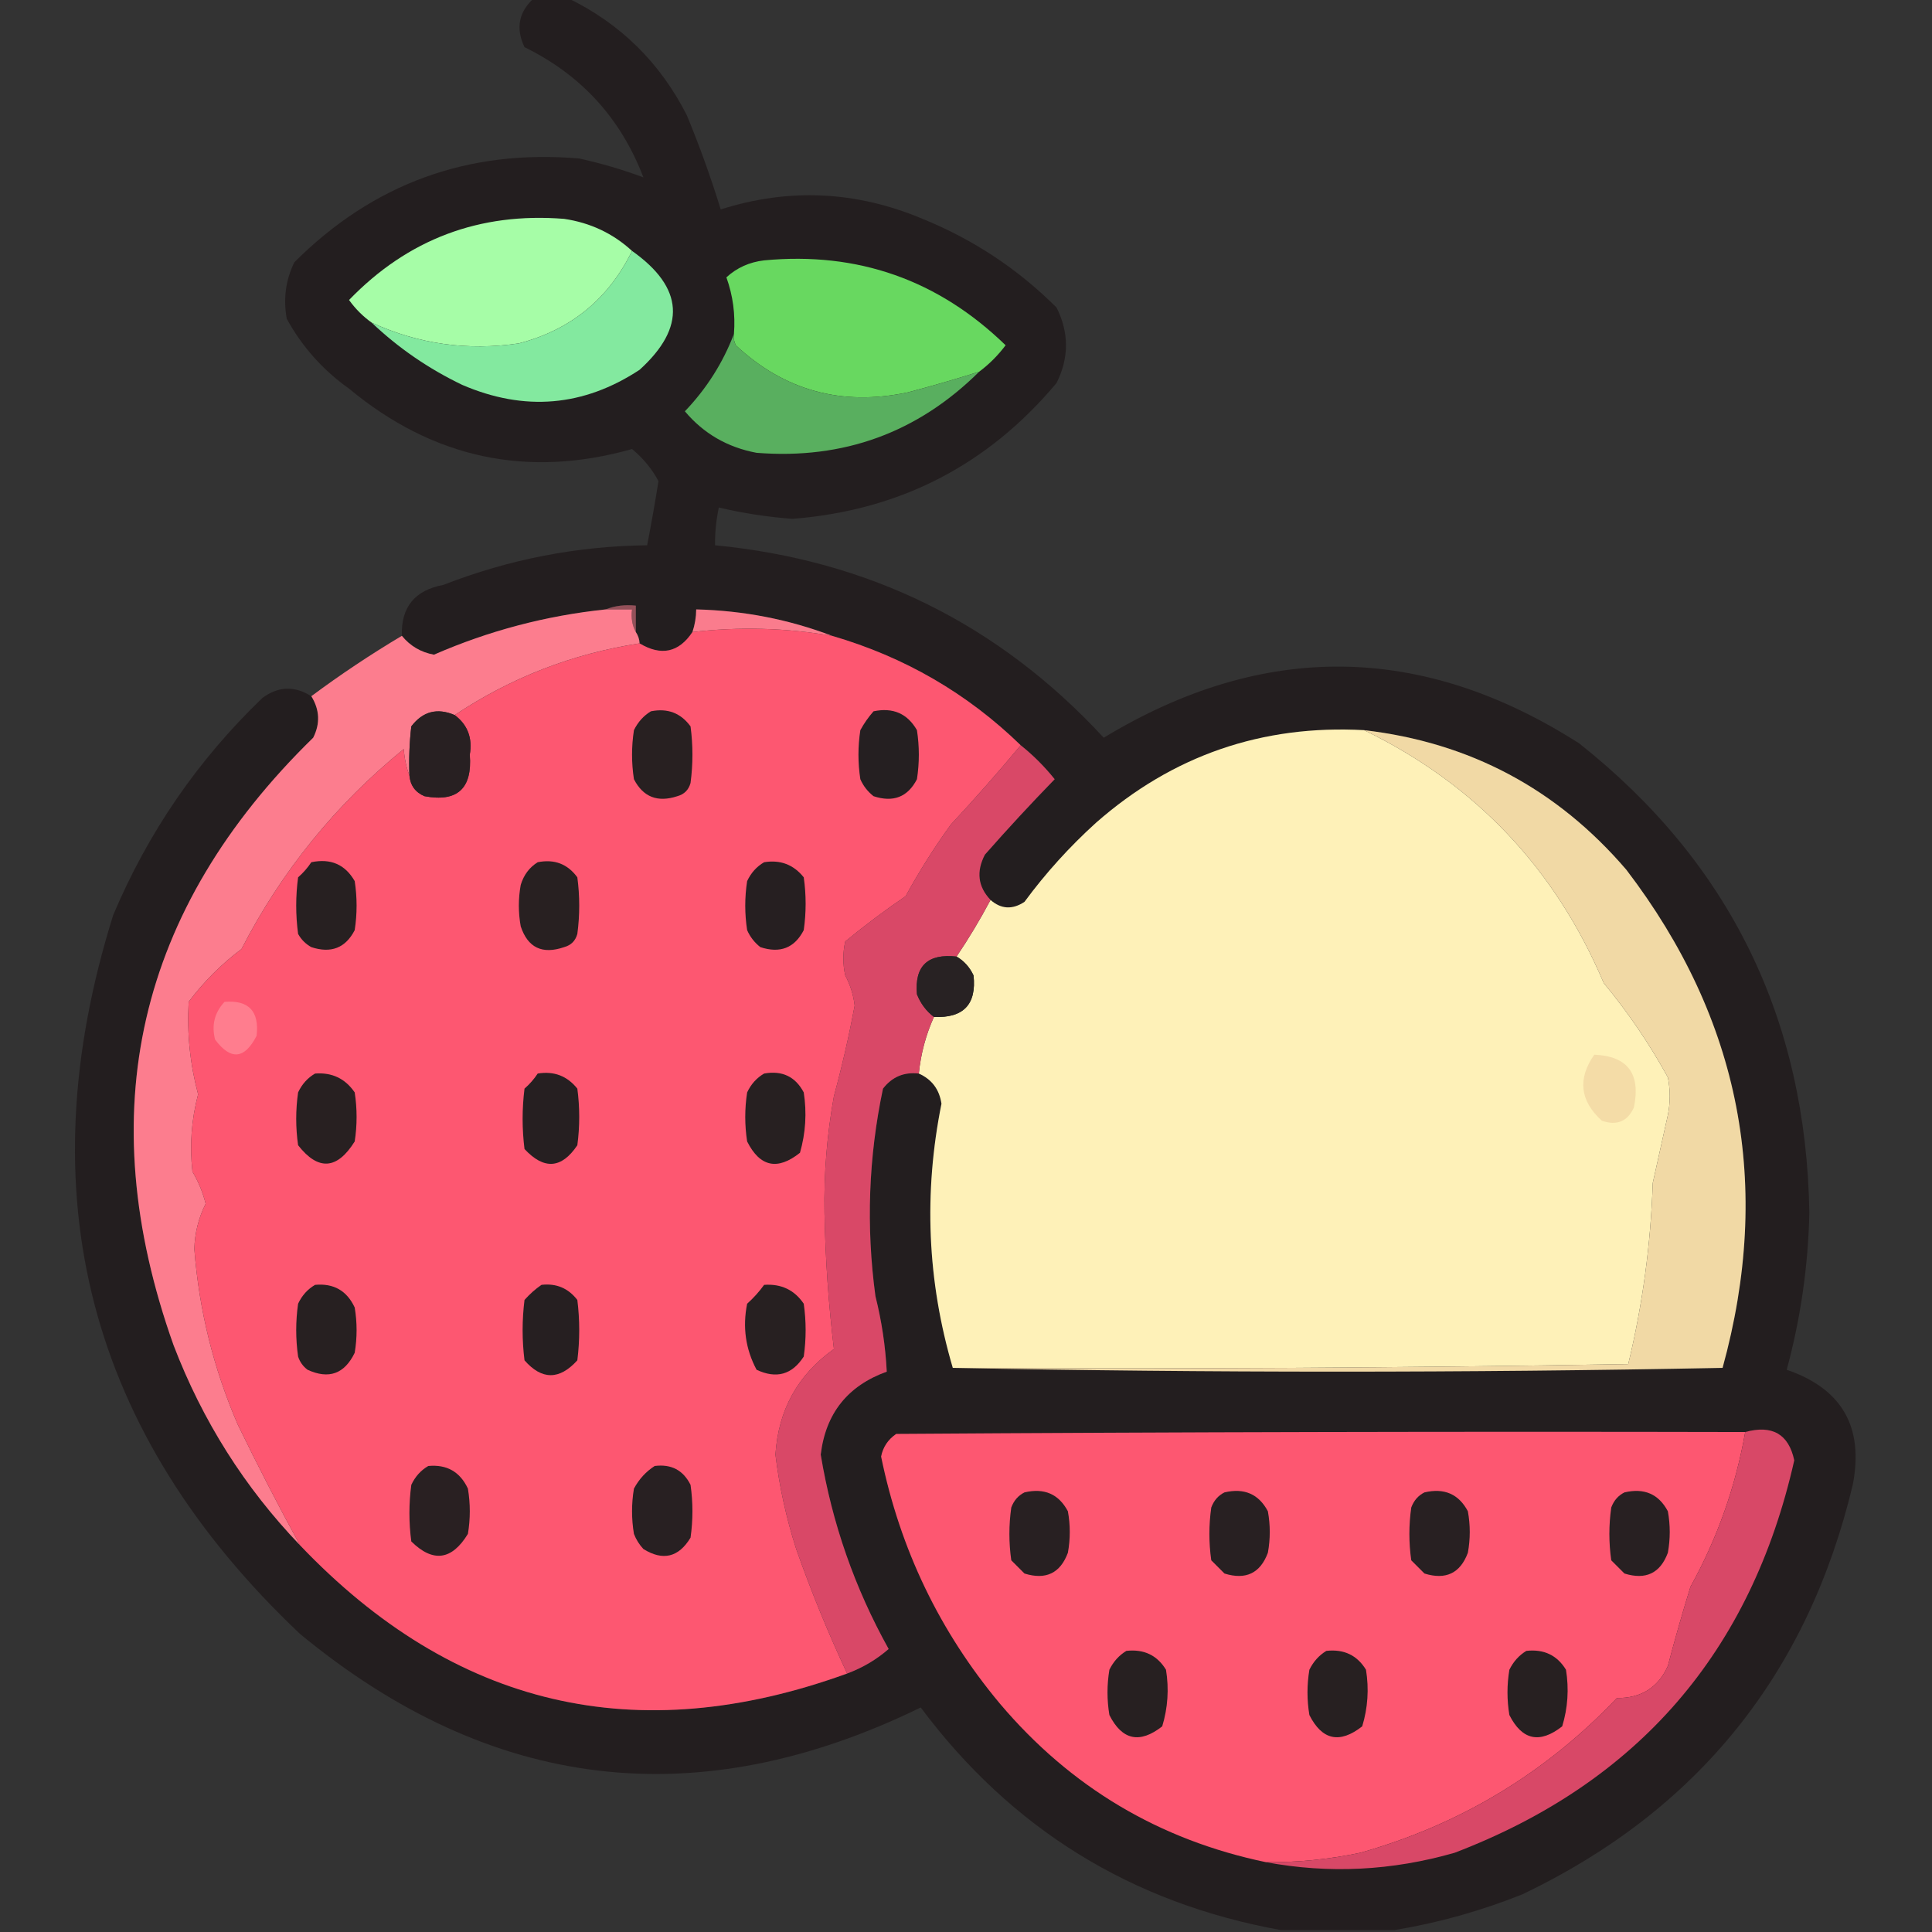 <?xml version="1.0" encoding="UTF-8"?>
<!DOCTYPE svg PUBLIC "-//W3C//DTD SVG 1.1//EN" "http://www.w3.org/Graphics/SVG/1.1/DTD/svg11.dtd">
<svg xmlns="http://www.w3.org/2000/svg" version="1.1" width="512px" height="512px" style="shape-rendering:geometricPrecision; text-rendering:geometricPrecision; image-rendering:optimizeQuality; fill-rule:evenodd; clip-rule:evenodd" xmlns:xlink="http://www.w3.org/1999/xlink">
<rect width="100%" height="100%" fill="#333333" stroke="none"/>
<g><path style="opacity:0.991" fill="#241f20" d="M 141.5,-0.5 C 144.5,-0.5 147.5,-0.5 150.5,-0.5C 164.424,6.256 174.924,16.589 182,30.5C 185.397,38.692 188.397,47.025 191,55.5C 209.076,49.754 226.909,50.587 244.5,58C 257.962,63.478 269.795,71.311 280,81.5C 283.333,88.167 283.333,94.833 280,101.5C 261.742,123.296 238.409,135.296 210,137.5C 203.406,137.01 196.906,136.01 190.5,134.5C 189.793,137.786 189.46,141.119 189.5,144.5C 230.426,148.463 264.759,165.463 292.5,195.5C 334.828,169.879 376.828,170.379 418.5,197C 458.365,228.568 478.698,270.068 479.5,321.5C 479.173,335.621 477.173,349.455 473.5,363C 488.152,368.008 493.985,378.175 491,393.5C 479.03,443.643 449.863,479.81 403.5,502C 392.389,506.441 381.056,509.607 369.5,511.5C 359.5,511.5 349.5,511.5 339.5,511.5C 299.88,504.37 268.047,484.703 244,452.5C 184.968,481.311 130.135,474.811 79.5,433C 23.35,379.905 6.85,316.405 30,242.5C 39.232,220.606 52.399,201.44 69.5,185C 73.707,181.852 78.04,181.686 82.5,184.5C 84.722,188.096 84.889,191.763 83,195.5C 36.34,241.065 24.006,294.731 46,356.5C 53.668,376.53 64.834,394.197 79.5,409.5C 120.375,452.41 168.708,463.743 224.5,443.5C 228.606,441.976 232.273,439.809 235.5,437C 226.52,420.873 220.52,403.707 217.5,385.5C 218.796,374.581 224.63,367.248 235,363.5C 234.659,356.782 233.659,350.115 232,343.5C 229.491,325.027 230.158,306.694 234,288.5C 236.408,285.38 239.574,284.047 243.5,284.5C 246.943,286.04 248.943,288.707 249.5,292.5C 244.735,316.207 245.735,339.54 252.5,362.5C 320.335,363.832 388.335,363.832 456.5,362.5C 469.816,314.179 461.316,270.179 431,230.5C 412.651,209.076 389.485,196.743 361.5,193.5C 334.453,192.03 310.786,200.197 290.5,218C 283.427,224.402 277.094,231.402 271.5,239C 268.303,241.12 265.303,240.953 262.5,238.5C 259.167,234.99 258.667,230.99 261,226.5C 267.039,219.631 273.206,212.964 279.5,206.5C 276.812,203.146 273.812,200.146 270.5,197.5C 256.354,183.752 239.688,174.085 220.5,168.5C 209.036,164.141 197.036,161.808 184.5,161.5C 184.483,163.565 184.15,165.565 183.5,167.5C 179.888,172.926 175.221,173.926 169.5,170.5C 169.443,169.391 169.11,168.391 168.5,167.5C 168.5,165.167 168.5,162.833 168.5,160.5C 165.615,160.194 162.948,160.527 160.5,161.5C 144.712,163.152 129.546,167.152 115,173.5C 111.537,172.863 108.704,171.197 106.5,168.5C 106.239,160.918 109.906,156.418 117.5,155C 134.876,148.225 152.876,144.725 171.5,144.5C 172.592,138.861 173.592,133.194 174.5,127.5C 172.765,124.257 170.432,121.423 167.5,119C 139.784,126.824 114.784,121.491 92.5,103C 85.573,98.075 80.073,91.909 76,84.5C 75.023,79.266 75.69,74.266 78,69.5C 98.874,48.651 124.04,39.484 153.5,42C 159.401,43.305 165.067,44.971 170.5,47C 164.538,31.371 154.038,19.871 139,12.5C 136.606,7.527 137.44,3.194 141.5,-0.5 Z"/></g>
<g><path style="opacity:1" fill="#a6fda7" d="M 167.5,66.5 C 161.247,79.253 151.247,87.42 137.5,91C 123.886,93.016 110.886,91.183 98.5,85.5C 96.188,83.855 94.188,81.855 92.5,79.5C 108.07,63.387 127.07,56.22 149.5,58C 156.458,59.03 162.458,61.863 167.5,66.5 Z"/></g>
<g><path style="opacity:1" fill="#83e99f" d="M 167.5,66.5 C 181.251,76.234 181.917,86.734 169.5,98C 154.662,107.769 138.995,109.102 122.5,102C 113.564,97.712 105.564,92.212 98.5,85.5C 110.886,91.183 123.886,93.016 137.5,91C 151.247,87.42 161.247,79.253 167.5,66.5 Z"/></g>
<g><path style="opacity:1" fill="#68d860" d="M 259.5,98.5 C 253.242,100.482 246.909,102.316 240.5,104C 223.034,107.678 207.867,103.512 195,91.5C 194.517,90.552 194.351,89.552 194.5,88.5C 194.91,83.333 194.243,78.333 192.5,73.5C 195.275,70.956 198.609,69.456 202.5,69C 227.3,66.655 248.633,74.155 266.5,91.5C 264.452,94.215 262.118,96.548 259.5,98.5 Z"/></g>
<g><path style="opacity:1" fill="#59af5f" d="M 194.5,88.5 C 194.351,89.552 194.517,90.552 195,91.5C 207.867,103.512 223.034,107.678 240.5,104C 246.909,102.316 253.242,100.482 259.5,98.5C 243.192,114.66 223.526,121.827 200.5,120C 192.78,118.555 186.447,114.889 181.5,109C 187.251,102.982 191.585,96.148 194.5,88.5 Z"/></g>
<g><path style="opacity:1" fill="#945059" d="M 160.5,161.5 C 162.948,160.527 165.615,160.194 168.5,160.5C 168.5,162.833 168.5,165.167 168.5,167.5C 167.539,165.735 167.205,163.735 167.5,161.5C 165.167,161.5 162.833,161.5 160.5,161.5 Z"/></g>
<g><path style="opacity:1" fill="#fc7d8e" d="M 160.5,161.5 C 162.833,161.5 165.167,161.5 167.5,161.5C 167.205,163.735 167.539,165.735 168.5,167.5C 169.11,168.391 169.443,169.391 169.5,170.5C 151.701,173.24 135.368,179.573 120.5,189.5C 115.874,187.517 112.04,188.517 109,192.5C 108.501,196.821 108.334,201.154 108.5,205.5C 107.686,203.369 107.186,201.036 107,198.5C 88.938,213.22 74.605,230.887 64,251.5C 58.667,255.5 54,260.167 50,265.5C 49.52,273.779 50.354,281.945 52.5,290C 50.725,296.741 50.225,303.575 51,310.5C 52.588,313.174 53.755,316.008 54.5,319C 52.613,322.775 51.613,326.775 51.5,331C 52.746,347.151 56.579,362.651 63,377.5C 68.255,388.346 73.755,399.012 79.5,409.5C 64.834,394.197 53.668,376.53 46,356.5C 24.006,294.731 36.34,241.065 83,195.5C 84.889,191.763 84.722,188.096 82.5,184.5C 90.251,178.741 98.251,173.408 106.5,168.5C 108.704,171.197 111.537,172.863 115,173.5C 129.546,167.152 144.712,163.152 160.5,161.5 Z"/></g>
<g><path style="opacity:1" fill="#fa7c8d" d="M 220.5,168.5 C 208.221,166.381 195.887,166.048 183.5,167.5C 184.15,165.565 184.483,163.565 184.5,161.5C 197.036,161.808 209.036,164.141 220.5,168.5 Z"/></g>
<g><path style="opacity:1" fill="#fd5771" d="M 220.5,168.5 C 239.688,174.085 256.354,183.752 270.5,197.5C 264.622,204.558 258.455,211.558 252,218.5C 247.605,224.566 243.605,230.9 240,237.5C 234.488,241.257 229.154,245.257 224,249.5C 223.333,252.5 223.333,255.5 224,258.5C 225.336,261.009 226.17,263.676 226.5,266.5C 224.985,274.576 223.152,282.576 221,290.5C 219.148,300.745 218.315,311.078 218.5,321.5C 218.73,333.587 219.563,345.587 221,357.5C 211.416,364.331 206.249,373.664 205.5,385.5C 206.54,393.996 208.374,402.329 211,410.5C 214.96,421.75 219.46,432.75 224.5,443.5C 168.708,463.743 120.375,452.41 79.5,409.5C 73.755,399.012 68.255,388.346 63,377.5C 56.579,362.651 52.746,347.151 51.5,331C 51.613,326.775 52.613,322.775 54.5,319C 53.755,316.008 52.588,313.174 51,310.5C 50.225,303.575 50.725,296.741 52.5,290C 50.354,281.945 49.52,273.779 50,265.5C 54,260.167 58.667,255.5 64,251.5C 74.605,230.887 88.938,213.22 107,198.5C 107.186,201.036 107.686,203.369 108.5,205.5C 108.738,208.148 110.072,209.982 112.5,211C 121.205,212.632 125.205,208.966 124.5,200C 125.254,195.568 123.921,192.068 120.5,189.5C 135.368,179.573 151.701,173.24 169.5,170.5C 175.221,173.926 179.888,172.926 183.5,167.5C 195.887,166.048 208.221,166.381 220.5,168.5 Z"/></g>
<g><path style="opacity:1" fill="#282022" d="M 120.5,189.5 C 123.921,192.068 125.254,195.568 124.5,200C 125.205,208.966 121.205,212.632 112.5,211C 110.072,209.982 108.738,208.148 108.5,205.5C 108.334,201.154 108.501,196.821 109,192.5C 112.04,188.517 115.874,187.517 120.5,189.5 Z"/></g>
<g><path style="opacity:1" fill="#282021" d="M 172.5,188.5 C 176.909,187.618 180.409,188.952 183,192.5C 183.667,197.5 183.667,202.5 183,207.5C 182.5,209.333 181.333,210.5 179.5,211C 174.269,212.724 170.435,211.224 168,206.5C 167.333,202.167 167.333,197.833 168,193.5C 169.059,191.341 170.559,189.674 172.5,188.5 Z"/></g>
<g><path style="opacity:1" fill="#251f21" d="M 231.5,188.5 C 236.635,187.426 240.468,189.093 243,193.5C 243.667,197.833 243.667,202.167 243,206.5C 240.565,211.224 236.731,212.724 231.5,211C 229.951,209.786 228.785,208.286 228,206.5C 227.333,202.167 227.333,197.833 228,193.5C 228.997,191.677 230.164,190.01 231.5,188.5 Z"/></g>
<g><path style="opacity:1" fill="#fef1b8" d="M 361.5,193.5 C 390.96,207.797 412.126,230.131 425,260.5C 431.449,268.286 437.116,276.619 442,285.5C 442.667,288.833 442.667,292.167 442,295.5C 440.686,301.476 439.353,307.476 438,313.5C 437.469,329.749 435.302,345.749 431.5,361.5C 371.837,362.5 312.17,362.833 252.5,362.5C 245.735,339.54 244.735,316.207 249.5,292.5C 248.943,288.707 246.943,286.04 243.5,284.5C 244.021,279.273 245.354,274.273 247.5,269.5C 255.323,269.846 258.823,266.179 258,258.5C 256.975,256.313 255.475,254.646 253.5,253.5C 256.737,248.701 259.737,243.701 262.5,238.5C 265.303,240.953 268.303,241.12 271.5,239C 277.094,231.402 283.427,224.402 290.5,218C 310.786,200.197 334.453,192.03 361.5,193.5 Z"/></g>
<g><path style="opacity:1" fill="#f1d9a5" d="M 361.5,193.5 C 389.485,196.743 412.651,209.076 431,230.5C 461.316,270.179 469.816,314.179 456.5,362.5C 388.335,363.832 320.335,363.832 252.5,362.5C 312.17,362.833 371.837,362.5 431.5,361.5C 435.302,345.749 437.469,329.749 438,313.5C 439.353,307.476 440.686,301.476 442,295.5C 442.667,292.167 442.667,288.833 442,285.5C 437.116,276.619 431.449,268.286 425,260.5C 412.126,230.131 390.96,207.797 361.5,193.5 Z"/></g>
<g><path style="opacity:1" fill="#d94867" d="M 270.5,197.5 C 273.812,200.146 276.812,203.146 279.5,206.5C 273.206,212.964 267.039,219.631 261,226.5C 258.667,230.99 259.167,234.99 262.5,238.5C 259.737,243.701 256.737,248.701 253.5,253.5C 245.836,252.666 242.336,256 243,263.5C 243.979,265.968 245.479,267.968 247.5,269.5C 245.354,274.273 244.021,279.273 243.5,284.5C 239.574,284.047 236.408,285.38 234,288.5C 230.158,306.694 229.491,325.027 232,343.5C 233.659,350.115 234.659,356.782 235,363.5C 224.63,367.248 218.796,374.581 217.5,385.5C 220.52,403.707 226.52,420.873 235.5,437C 232.273,439.809 228.606,441.976 224.5,443.5C 219.46,432.75 214.96,421.75 211,410.5C 208.374,402.329 206.54,393.996 205.5,385.5C 206.249,373.664 211.416,364.331 221,357.5C 219.563,345.587 218.73,333.587 218.5,321.5C 218.315,311.078 219.148,300.745 221,290.5C 223.152,282.576 224.985,274.576 226.5,266.5C 226.17,263.676 225.336,261.009 224,258.5C 223.333,255.5 223.333,252.5 224,249.5C 229.154,245.257 234.488,241.257 240,237.5C 243.605,230.9 247.605,224.566 252,218.5C 258.455,211.558 264.622,204.558 270.5,197.5 Z"/></g>
<g><path style="opacity:1" fill="#272021" d="M 82.5,228.5 C 87.635,227.426 91.468,229.093 94,233.5C 94.667,237.833 94.667,242.167 94,246.5C 91.565,251.224 87.731,252.724 82.5,251C 81,250.167 79.833,249 79,247.5C 78.333,242.5 78.333,237.5 79,232.5C 80.376,231.295 81.542,229.962 82.5,228.5 Z"/></g>
<g><path style="opacity:1" fill="#282021" d="M 142.5,228.5 C 146.909,227.618 150.409,228.952 153,232.5C 153.667,237.5 153.667,242.5 153,247.5C 152.5,249.333 151.333,250.5 149.5,251C 143.708,252.989 139.875,251.155 138,245.5C 137.333,241.833 137.333,238.167 138,234.5C 138.804,231.854 140.304,229.854 142.5,228.5 Z"/></g>
<g><path style="opacity:1" fill="#261f21" d="M 202.5,228.5 C 206.803,227.796 210.303,229.13 213,232.5C 213.667,237.167 213.667,241.833 213,246.5C 210.565,251.224 206.731,252.724 201.5,251C 199.951,249.786 198.785,248.286 198,246.5C 197.333,242.167 197.333,237.833 198,233.5C 199.025,231.313 200.525,229.646 202.5,228.5 Z"/></g>
<g><path style="opacity:1" fill="#282223" d="M 253.5,253.5 C 255.475,254.646 256.975,256.313 258,258.5C 258.823,266.179 255.323,269.846 247.5,269.5C 245.479,267.968 243.979,265.968 243,263.5C 242.336,256 245.836,252.666 253.5,253.5 Z"/></g>
<g><path style="opacity:1" fill="#ff7d8e" d="M 59.5,265.5 C 65.923,264.975 68.756,267.975 68,274.5C 64.814,280.717 61.148,281.05 57,275.5C 56.024,271.673 56.857,268.34 59.5,265.5 Z"/></g>
<g><path style="opacity:1" fill="#f4dca7" d="M 422.5,279.5 C 431.361,279.884 434.861,284.551 433,293.5C 431.309,297.213 428.475,298.379 424.5,297C 418.695,291.726 418.028,285.893 422.5,279.5 Z"/></g>
<g><path style="opacity:1" fill="#282021" d="M 83.5,284.5 C 87.987,284.161 91.487,285.827 94,289.5C 94.667,293.833 94.667,298.167 94,302.5C 89.33,309.977 84.33,310.311 79,303.5C 78.333,298.833 78.333,294.167 79,289.5C 80.025,287.313 81.525,285.646 83.5,284.5 Z"/></g>
<g><path style="opacity:1" fill="#261f21" d="M 142.5,284.5 C 146.803,283.796 150.303,285.13 153,288.5C 153.667,293.5 153.667,298.5 153,303.5C 148.829,309.729 144.163,310.062 139,304.5C 138.333,299.167 138.333,293.833 139,288.5C 140.376,287.295 141.542,285.962 142.5,284.5 Z"/></g>
<g><path style="opacity:1" fill="#272021" d="M 202.5,284.5 C 207.28,283.641 210.78,285.308 213,289.5C 213.839,294.921 213.506,300.254 212,305.5C 206.05,310.244 201.383,309.244 198,302.5C 197.333,298.167 197.333,293.833 198,289.5C 199.025,287.313 200.525,285.646 202.5,284.5 Z"/></g>
<g><path style="opacity:1" fill="#272021" d="M 83.5,340.5 C 88.421,340.043 91.921,342.043 94,346.5C 94.667,350.5 94.667,354.5 94,358.5C 91.305,364.098 87.138,365.598 81.5,363C 80.299,362.097 79.465,360.931 79,359.5C 78.333,354.833 78.333,350.167 79,345.5C 80.025,343.313 81.525,341.646 83.5,340.5 Z"/></g>
<g><path style="opacity:1" fill="#261f21" d="M 143.5,340.5 C 147.426,340.047 150.592,341.38 153,344.5C 153.667,349.833 153.667,355.167 153,360.5C 148.255,365.743 143.588,365.743 139,360.5C 138.333,355.167 138.333,349.833 139,344.5C 140.397,342.93 141.897,341.596 143.5,340.5 Z"/></g>
<g><path style="opacity:1" fill="#272021" d="M 202.5,340.5 C 207.023,340.18 210.523,341.846 213,345.5C 213.667,350.167 213.667,354.833 213,359.5C 209.911,364.305 205.744,365.472 200.5,363C 197.588,357.539 196.755,351.706 198,345.5C 199.707,343.963 201.207,342.296 202.5,340.5 Z"/></g>
<g><path style="opacity:1" fill="#fd5771" d="M 462.5,379.5 C 459.966,393.932 455.133,407.599 448,420.5C 445.845,427.455 443.845,434.455 442,441.5C 439.439,447.208 434.939,450.041 428.5,450C 409.623,469.862 386.956,483.529 360.5,491C 352.256,492.739 343.922,493.572 335.5,493.5C 307.199,487.598 283.699,473.598 265,451.5C 249.033,432.396 238.533,410.563 233.5,386C 233.99,383.497 235.323,381.497 237.5,380C 312.499,379.5 387.499,379.333 462.5,379.5 Z"/></g>
<g><path style="opacity:1" fill="#d84867" d="M 462.5,379.5 C 469.676,377.549 474.009,380.049 475.5,387C 464.059,437.771 434.059,472.438 385.5,491C 368.874,495.775 352.207,496.608 335.5,493.5C 343.922,493.572 352.256,492.739 360.5,491C 386.956,483.529 409.623,469.862 428.5,450C 434.939,450.041 439.439,447.208 442,441.5C 443.845,434.455 445.845,427.455 448,420.5C 455.133,407.599 459.966,393.932 462.5,379.5 Z"/></g>
<g><path style="opacity:1" fill="#292022" d="M 113.5,388.5 C 118.421,388.043 121.921,390.043 124,394.5C 124.667,398.5 124.667,402.5 124,406.5C 119.736,413.491 114.736,414.157 109,408.5C 108.333,403.5 108.333,398.5 109,393.5C 110.025,391.313 111.525,389.646 113.5,388.5 Z"/></g>
<g><path style="opacity:1" fill="#282022" d="M 173.5,388.5 C 177.888,387.943 181.055,389.61 183,393.5C 183.667,398.167 183.667,402.833 183,407.5C 179.841,412.721 175.674,413.721 170.5,410.5C 169.416,409.335 168.583,408.002 168,406.5C 167.333,402.5 167.333,398.5 168,394.5C 169.36,391.977 171.193,389.977 173.5,388.5 Z"/></g>
<g><path style="opacity:1" fill="#282022" d="M 271.5,395.5 C 276.742,394.271 280.575,395.937 283,400.5C 283.667,404.167 283.667,407.833 283,411.5C 280.983,416.924 277.15,418.758 271.5,417C 270.333,415.833 269.167,414.667 268,413.5C 267.333,408.833 267.333,404.167 268,399.5C 268.69,397.65 269.856,396.316 271.5,395.5 Z"/></g>
<g><path style="opacity:1" fill="#282022" d="M 324.5,395.5 C 329.742,394.271 333.575,395.937 336,400.5C 336.667,404.167 336.667,407.833 336,411.5C 333.983,416.924 330.15,418.758 324.5,417C 323.333,415.833 322.167,414.667 321,413.5C 320.333,408.833 320.333,404.167 321,399.5C 321.69,397.65 322.856,396.316 324.5,395.5 Z"/></g>
<g><path style="opacity:1" fill="#282022" d="M 377.5,395.5 C 382.742,394.271 386.575,395.937 389,400.5C 389.667,404.167 389.667,407.833 389,411.5C 386.983,416.924 383.15,418.758 377.5,417C 376.333,415.833 375.167,414.667 374,413.5C 373.333,408.833 373.333,404.167 374,399.5C 374.69,397.65 375.856,396.316 377.5,395.5 Z"/></g>
<g><path style="opacity:1" fill="#282022" d="M 430.5,395.5 C 435.742,394.271 439.575,395.937 442,400.5C 442.667,404.167 442.667,407.833 442,411.5C 439.983,416.924 436.15,418.758 430.5,417C 429.333,415.833 428.167,414.667 427,413.5C 426.333,408.833 426.333,404.167 427,399.5C 427.69,397.65 428.856,396.316 430.5,395.5 Z"/></g>
<g><path style="opacity:1" fill="#272021" d="M 298.5,437.5 C 303.152,436.984 306.652,438.651 309,442.5C 309.826,447.589 309.492,452.589 308,457.5C 302.035,462.175 297.368,461.175 294,454.5C 293.333,450.5 293.333,446.5 294,442.5C 295.059,440.341 296.559,438.674 298.5,437.5 Z"/></g>
<g><path style="opacity:1" fill="#272021" d="M 351.5,437.5 C 356.152,436.984 359.652,438.651 362,442.5C 362.826,447.589 362.492,452.589 361,457.5C 355.035,462.175 350.368,461.175 347,454.5C 346.333,450.5 346.333,446.5 347,442.5C 348.059,440.341 349.559,438.674 351.5,437.5 Z"/></g>
<g><path style="opacity:1" fill="#272021" d="M 404.5,437.5 C 409.152,436.984 412.652,438.651 415,442.5C 415.826,447.589 415.492,452.589 414,457.5C 408.035,462.175 403.368,461.175 400,454.5C 399.333,450.5 399.333,446.5 400,442.5C 401.059,440.341 402.559,438.674 404.5,437.5 Z"/></g>
</svg>
